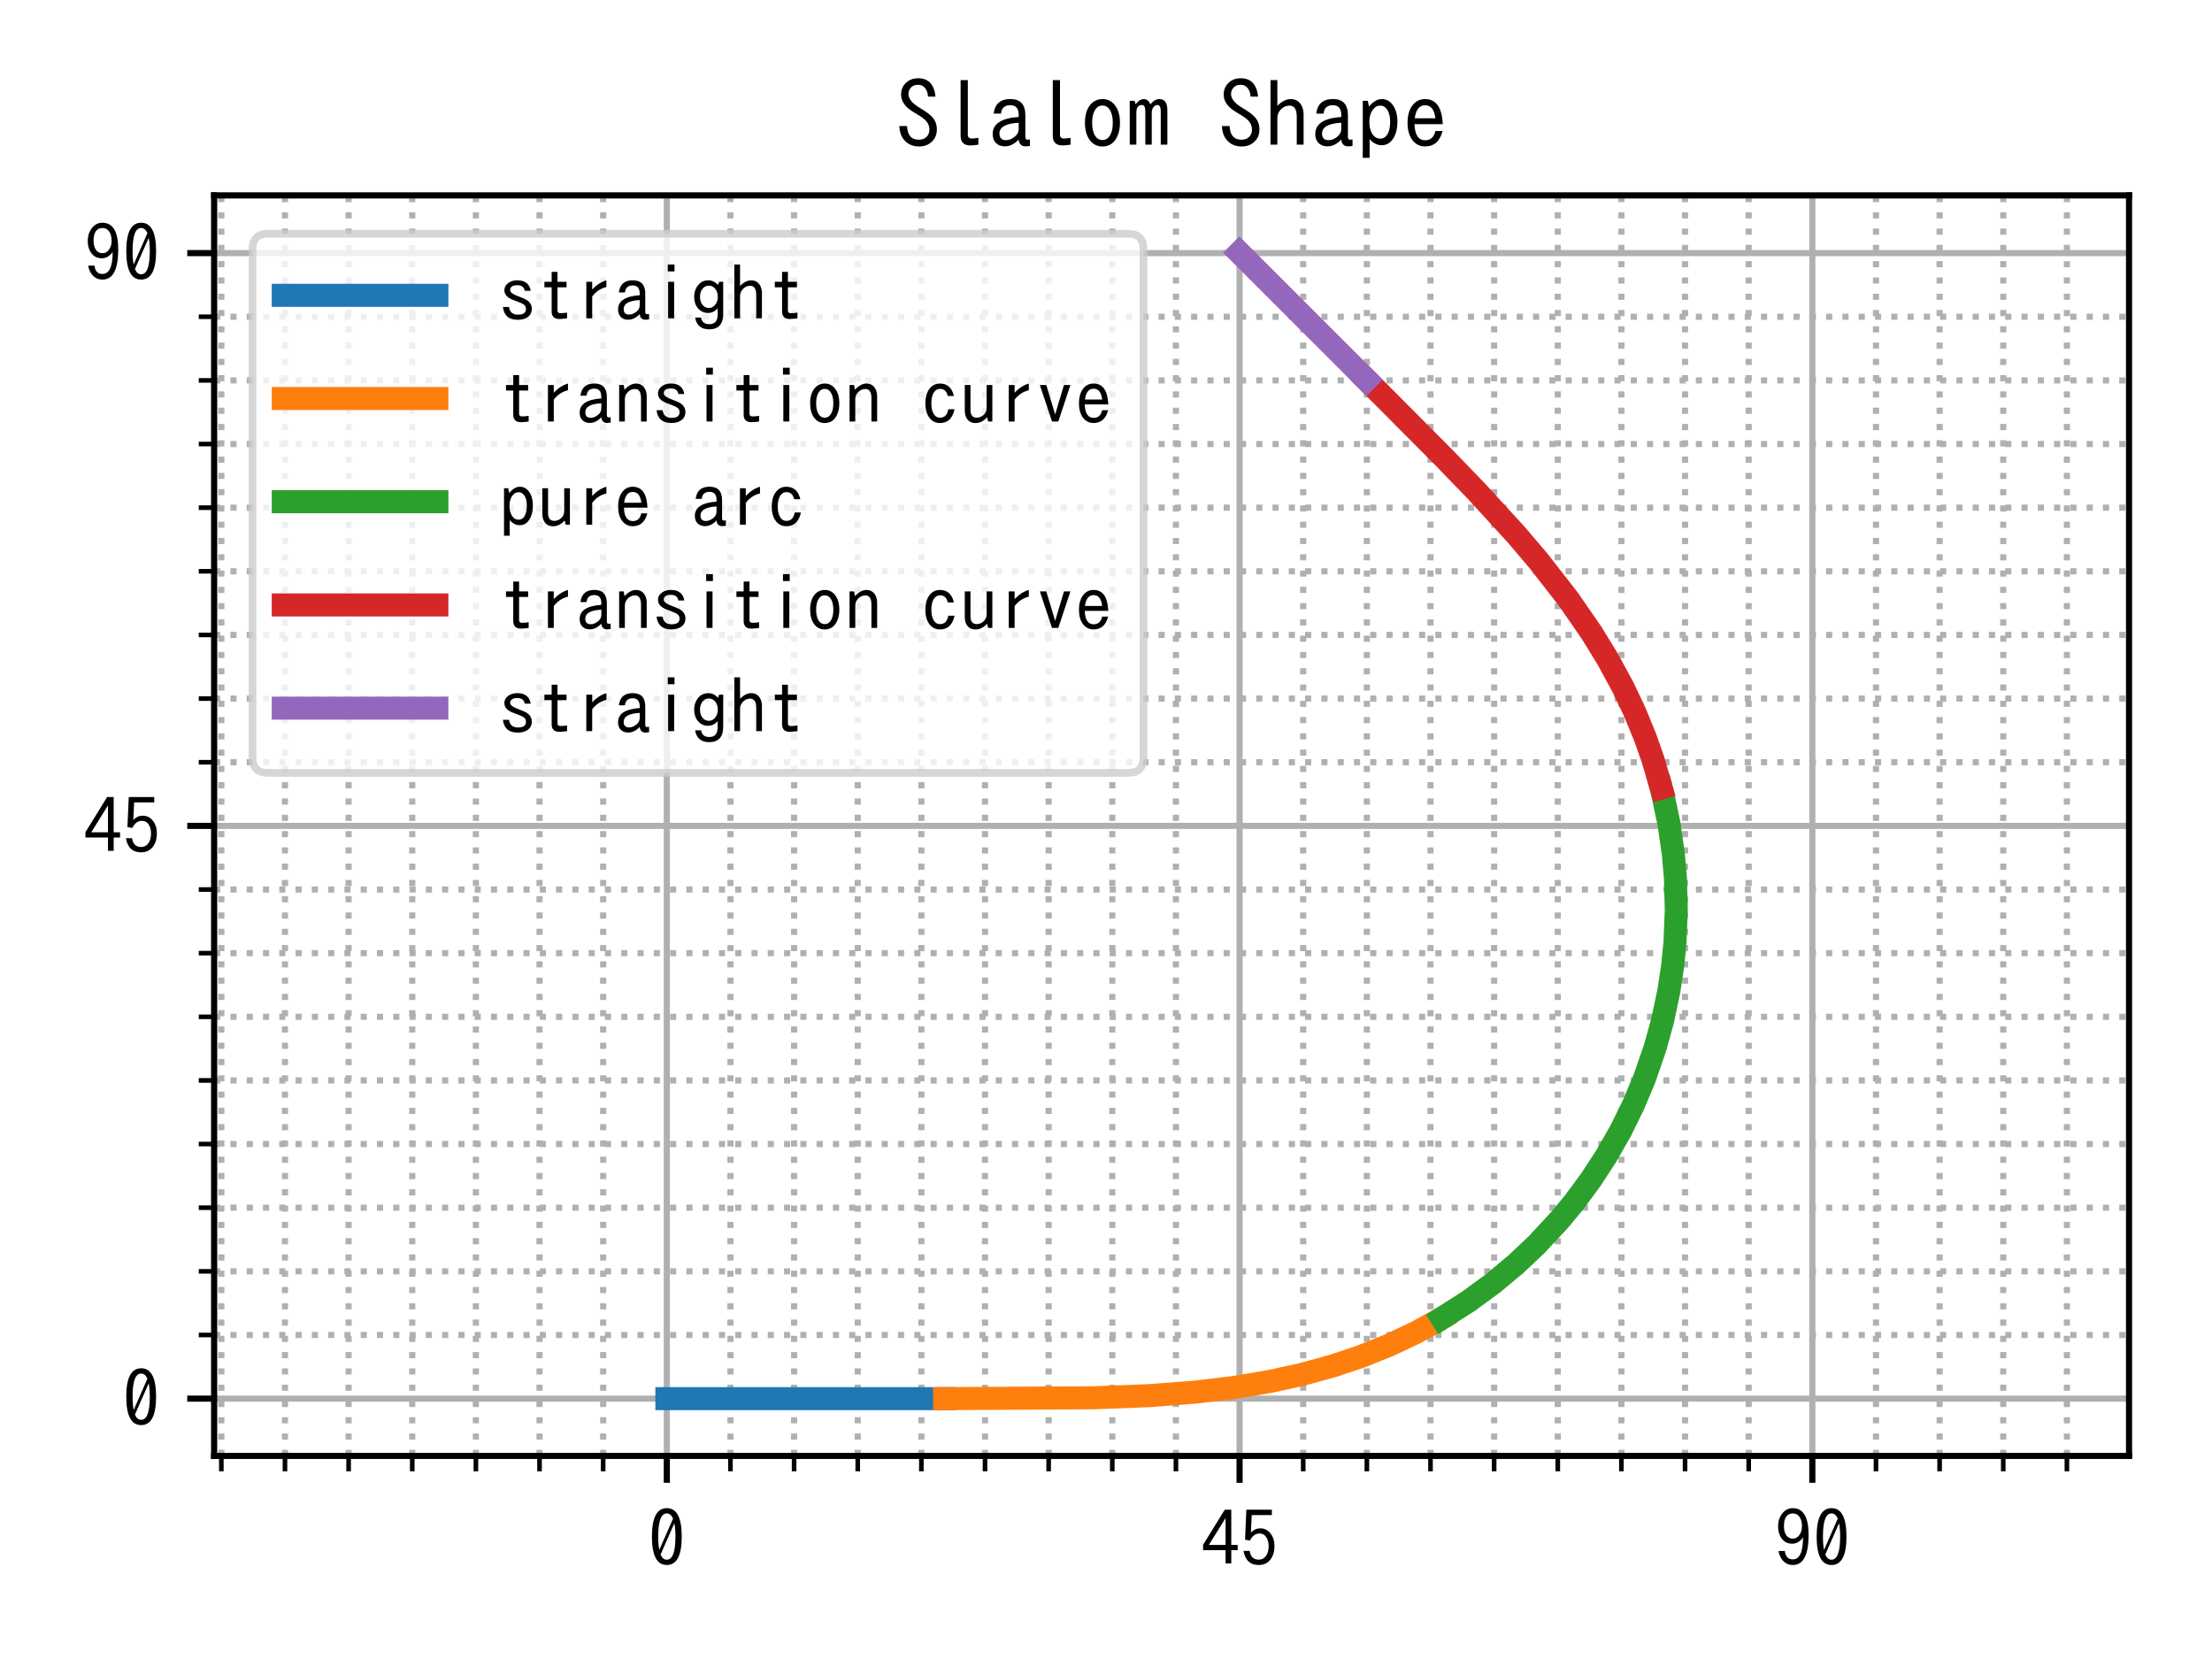<?xml version="1.0" encoding="utf-8" standalone="no"?>
<!DOCTYPE svg PUBLIC "-//W3C//DTD SVG 1.1//EN"
  "http://www.w3.org/Graphics/SVG/1.1/DTD/svg11.dtd">
<!-- Created with matplotlib (https://matplotlib.org/) -->
<svg height="216pt" version="1.1" viewBox="0 0 288 216" width="288pt" xmlns="http://www.w3.org/2000/svg" xmlns:xlink="http://www.w3.org/1999/xlink">
 <defs>
  <style type="text/css">
*{stroke-linecap:butt;stroke-linejoin:round;}
  </style>
 </defs>
 <g id="figure_1">
  <g id="patch_1">
   <path d="M 0 216 
L 288 216 
L 288 0 
L 0 0 
z
" style="fill:#ffffff;"/>
  </g>
  <g id="axes_1">
   <g id="patch_2">
    <path d="M 27.88 189.56 
L 277.2 189.56 
L 277.2 25.44 
L 27.88 25.44 
z
" style="fill:#ffffff;"/>
   </g>
   <g id="matplotlib.axis_1">
    <g id="xtick_1">
     <g id="line2d_1">
      <path clip-path="url(#p1c26ef2f9b)" d="M 86.818 189.56 
L 86.818 25.44 
" style="fill:none;stroke:#b0b0b0;stroke-linecap:square;stroke-width:0.8;"/>
     </g>
     <g id="line2d_2">
      <defs>
       <path d="M 0 0 
L 0 3.5 
" id="m1d6c76da36" style="stroke:#000000;stroke-width:0.8;"/>
      </defs>
      <g>
       <use style="stroke:#000000;stroke-width:0.8;" x="86.818" xlink:href="#m1d6c76da36" y="189.56"/>
      </g>
     </g>
     <g id="text_1">
      <!-- 0 -->
      <defs>
       <path d="M 25 77.094 
Q 44.438 77.094 44.438 40.094 
Q 44.438 3.078 25 3.078 
Q 5.609 3.078 5.609 40.094 
Q 5.609 77.094 25 77.094 
z
M 15.234 22.703 
L 33.109 63.484 
Q 30.281 70.219 24.906 70.219 
Q 13.812 70.219 13.812 40.094 
Q 13.812 29.828 15.234 22.703 
z
M 16.891 16.797 
Q 19.625 9.969 25 9.969 
Q 36.234 9.969 36.234 40.188 
Q 36.234 50.203 34.812 57.422 
z
" id="IPAGothic-48"/>
      </defs>
      <g transform="translate(84.318 204.069)scale(0.1 -0.1)">
       <use xlink:href="#IPAGothic-48"/>
      </g>
     </g>
    </g>
    <g id="xtick_2">
     <g id="line2d_3">
      <path clip-path="url(#p1c26ef2f9b)" d="M 161.391 189.56 
L 161.391 25.44 
" style="fill:none;stroke:#b0b0b0;stroke-linecap:square;stroke-width:0.8;"/>
     </g>
     <g id="line2d_4">
      <g>
       <use style="stroke:#000000;stroke-width:0.8;" x="161.391" xlink:href="#m1d6c76da36" y="189.56"/>
      </g>
     </g>
     <g id="text_2">
      <!-- 45 -->
      <defs>
       <path d="M 30.719 75.094 
L 39.203 75.094 
L 39.203 29.203 
L 47.516 29.203 
L 47.516 22.406 
L 39.203 22.406 
L 39.203 5.078 
L 31.781 5.078 
L 31.781 22.406 
L 2.484 22.406 
L 2.484 29.391 
z
M 31.781 64.203 
L 10.016 29.203 
L 31.781 29.203 
z
" id="IPAGothic-52"/>
       <path d="M 8.844 75.094 
L 42.047 75.094 
L 42.047 68.109 
L 15.828 68.109 
L 14.75 45.125 
Q 19.672 50.781 27.156 50.781 
Q 35.156 50.781 40.438 44 
Q 45.453 37.453 45.453 27.688 
Q 45.453 19.344 42.141 13.188 
Q 36.578 3.078 24.859 3.078 
Q 8.406 3.078 5.125 21.484 
L 13.141 21.484 
Q 14.797 10.062 24.812 10.062 
Q 31.25 10.062 34.812 15.578 
Q 37.844 20.219 37.844 27.594 
Q 37.844 34.125 35.297 38.375 
Q 32.172 44.094 25.828 44.094 
Q 18.062 44.094 13.422 34.766 
L 7.125 36.078 
z
" id="IPAGothic-53"/>
      </defs>
      <g transform="translate(156.391 204.069)scale(0.1 -0.1)">
       <use xlink:href="#IPAGothic-52"/>
       <use x="50" xlink:href="#IPAGothic-53"/>
      </g>
     </g>
    </g>
    <g id="xtick_3">
     <g id="line2d_5">
      <path clip-path="url(#p1c26ef2f9b)" d="M 235.964 189.56 
L 235.964 25.44 
" style="fill:none;stroke:#b0b0b0;stroke-linecap:square;stroke-width:0.8;"/>
     </g>
     <g id="line2d_6">
      <g>
       <use style="stroke:#000000;stroke-width:0.8;" x="235.964" xlink:href="#m1d6c76da36" y="189.56"/>
      </g>
     </g>
     <g id="text_3">
      <!-- 90 -->
      <defs>
       <path d="M 14.203 21.297 
Q 15.438 10.406 24.516 10.406 
Q 37.984 10.406 37.844 39.062 
Q 32.234 30.812 23.734 30.812 
Q 13.422 30.812 8.297 40.438 
Q 5.422 46.047 5.422 53.422 
Q 5.422 62.797 10.5 69.672 
Q 15.969 77.094 24.516 77.094 
Q 45.125 77.094 45.125 42.281 
Q 45.125 3.078 24.609 3.078 
Q 15.234 3.078 9.812 11.188 
Q 7.031 15.375 6 21.297 
z
M 24.859 70.219 
Q 13.031 70.219 13.031 53.609 
Q 13.031 47.469 15.141 43.406 
Q 18.266 37.406 24.859 37.406 
Q 29.047 37.406 32.328 41.109 
Q 36.531 45.906 36.531 53.609 
Q 36.531 61.328 33.203 65.828 
Q 30.031 70.219 24.859 70.219 
z
" id="IPAGothic-57"/>
      </defs>
      <g transform="translate(230.964 204.069)scale(0.1 -0.1)">
       <use xlink:href="#IPAGothic-57"/>
       <use x="50" xlink:href="#IPAGothic-48"/>
      </g>
     </g>
    </g>
    <g id="xtick_4">
     <g id="line2d_7">
      <path clip-path="url(#p1c26ef2f9b)" d="M 28.817 189.56 
L 28.817 25.44 
" style="fill:none;stroke:#b0b0b0;stroke-dasharray:0.8,1.32;stroke-dashoffset:0;stroke-width:0.8;"/>
     </g>
     <g id="line2d_8">
      <defs>
       <path d="M 0 0 
L 0 2 
" id="m23bc9ca9a0" style="stroke:#000000;stroke-width:0.6;"/>
      </defs>
      <g>
       <use style="stroke:#000000;stroke-width:0.6;" x="28.817" xlink:href="#m23bc9ca9a0" y="189.56"/>
      </g>
     </g>
    </g>
    <g id="xtick_5">
     <g id="line2d_9">
      <path clip-path="url(#p1c26ef2f9b)" d="M 37.103 189.56 
L 37.103 25.44 
" style="fill:none;stroke:#b0b0b0;stroke-dasharray:0.8,1.32;stroke-dashoffset:0;stroke-width:0.8;"/>
     </g>
     <g id="line2d_10">
      <g>
       <use style="stroke:#000000;stroke-width:0.6;" x="37.103" xlink:href="#m23bc9ca9a0" y="189.56"/>
      </g>
     </g>
    </g>
    <g id="xtick_6">
     <g id="line2d_11">
      <path clip-path="url(#p1c26ef2f9b)" d="M 45.389 189.56 
L 45.389 25.44 
" style="fill:none;stroke:#b0b0b0;stroke-dasharray:0.8,1.32;stroke-dashoffset:0;stroke-width:0.8;"/>
     </g>
     <g id="line2d_12">
      <g>
       <use style="stroke:#000000;stroke-width:0.6;" x="45.389" xlink:href="#m23bc9ca9a0" y="189.56"/>
      </g>
     </g>
    </g>
    <g id="xtick_7">
     <g id="line2d_13">
      <path clip-path="url(#p1c26ef2f9b)" d="M 53.675 189.56 
L 53.675 25.44 
" style="fill:none;stroke:#b0b0b0;stroke-dasharray:0.8,1.32;stroke-dashoffset:0;stroke-width:0.8;"/>
     </g>
     <g id="line2d_14">
      <g>
       <use style="stroke:#000000;stroke-width:0.6;" x="53.675" xlink:href="#m23bc9ca9a0" y="189.56"/>
      </g>
     </g>
    </g>
    <g id="xtick_8">
     <g id="line2d_15">
      <path clip-path="url(#p1c26ef2f9b)" d="M 61.96 189.56 
L 61.96 25.44 
" style="fill:none;stroke:#b0b0b0;stroke-dasharray:0.8,1.32;stroke-dashoffset:0;stroke-width:0.8;"/>
     </g>
     <g id="line2d_16">
      <g>
       <use style="stroke:#000000;stroke-width:0.6;" x="61.96" xlink:href="#m23bc9ca9a0" y="189.56"/>
      </g>
     </g>
    </g>
    <g id="xtick_9">
     <g id="line2d_17">
      <path clip-path="url(#p1c26ef2f9b)" d="M 70.246 189.56 
L 70.246 25.44 
" style="fill:none;stroke:#b0b0b0;stroke-dasharray:0.8,1.32;stroke-dashoffset:0;stroke-width:0.8;"/>
     </g>
     <g id="line2d_18">
      <g>
       <use style="stroke:#000000;stroke-width:0.6;" x="70.246" xlink:href="#m23bc9ca9a0" y="189.56"/>
      </g>
     </g>
    </g>
    <g id="xtick_10">
     <g id="line2d_19">
      <path clip-path="url(#p1c26ef2f9b)" d="M 78.532 189.56 
L 78.532 25.44 
" style="fill:none;stroke:#b0b0b0;stroke-dasharray:0.8,1.32;stroke-dashoffset:0;stroke-width:0.8;"/>
     </g>
     <g id="line2d_20">
      <g>
       <use style="stroke:#000000;stroke-width:0.6;" x="78.532" xlink:href="#m23bc9ca9a0" y="189.56"/>
      </g>
     </g>
    </g>
    <g id="xtick_11">
     <g id="line2d_21">
      <path clip-path="url(#p1c26ef2f9b)" d="M 95.104 189.56 
L 95.104 25.44 
" style="fill:none;stroke:#b0b0b0;stroke-dasharray:0.8,1.32;stroke-dashoffset:0;stroke-width:0.8;"/>
     </g>
     <g id="line2d_22">
      <g>
       <use style="stroke:#000000;stroke-width:0.6;" x="95.104" xlink:href="#m23bc9ca9a0" y="189.56"/>
      </g>
     </g>
    </g>
    <g id="xtick_12">
     <g id="line2d_23">
      <path clip-path="url(#p1c26ef2f9b)" d="M 103.39 189.56 
L 103.39 25.44 
" style="fill:none;stroke:#b0b0b0;stroke-dasharray:0.8,1.32;stroke-dashoffset:0;stroke-width:0.8;"/>
     </g>
     <g id="line2d_24">
      <g>
       <use style="stroke:#000000;stroke-width:0.6;" x="103.39" xlink:href="#m23bc9ca9a0" y="189.56"/>
      </g>
     </g>
    </g>
    <g id="xtick_13">
     <g id="line2d_25">
      <path clip-path="url(#p1c26ef2f9b)" d="M 111.676 189.56 
L 111.676 25.44 
" style="fill:none;stroke:#b0b0b0;stroke-dasharray:0.8,1.32;stroke-dashoffset:0;stroke-width:0.8;"/>
     </g>
     <g id="line2d_26">
      <g>
       <use style="stroke:#000000;stroke-width:0.6;" x="111.676" xlink:href="#m23bc9ca9a0" y="189.56"/>
      </g>
     </g>
    </g>
    <g id="xtick_14">
     <g id="line2d_27">
      <path clip-path="url(#p1c26ef2f9b)" d="M 119.962 189.56 
L 119.962 25.44 
" style="fill:none;stroke:#b0b0b0;stroke-dasharray:0.8,1.32;stroke-dashoffset:0;stroke-width:0.8;"/>
     </g>
     <g id="line2d_28">
      <g>
       <use style="stroke:#000000;stroke-width:0.6;" x="119.962" xlink:href="#m23bc9ca9a0" y="189.56"/>
      </g>
     </g>
    </g>
    <g id="xtick_15">
     <g id="line2d_29">
      <path clip-path="url(#p1c26ef2f9b)" d="M 128.248 189.56 
L 128.248 25.44 
" style="fill:none;stroke:#b0b0b0;stroke-dasharray:0.8,1.32;stroke-dashoffset:0;stroke-width:0.8;"/>
     </g>
     <g id="line2d_30">
      <g>
       <use style="stroke:#000000;stroke-width:0.6;" x="128.248" xlink:href="#m23bc9ca9a0" y="189.56"/>
      </g>
     </g>
    </g>
    <g id="xtick_16">
     <g id="line2d_31">
      <path clip-path="url(#p1c26ef2f9b)" d="M 136.533 189.56 
L 136.533 25.44 
" style="fill:none;stroke:#b0b0b0;stroke-dasharray:0.8,1.32;stroke-dashoffset:0;stroke-width:0.8;"/>
     </g>
     <g id="line2d_32">
      <g>
       <use style="stroke:#000000;stroke-width:0.6;" x="136.533" xlink:href="#m23bc9ca9a0" y="189.56"/>
      </g>
     </g>
    </g>
    <g id="xtick_17">
     <g id="line2d_33">
      <path clip-path="url(#p1c26ef2f9b)" d="M 144.819 189.56 
L 144.819 25.44 
" style="fill:none;stroke:#b0b0b0;stroke-dasharray:0.8,1.32;stroke-dashoffset:0;stroke-width:0.8;"/>
     </g>
     <g id="line2d_34">
      <g>
       <use style="stroke:#000000;stroke-width:0.6;" x="144.819" xlink:href="#m23bc9ca9a0" y="189.56"/>
      </g>
     </g>
    </g>
    <g id="xtick_18">
     <g id="line2d_35">
      <path clip-path="url(#p1c26ef2f9b)" d="M 153.105 189.56 
L 153.105 25.44 
" style="fill:none;stroke:#b0b0b0;stroke-dasharray:0.8,1.32;stroke-dashoffset:0;stroke-width:0.8;"/>
     </g>
     <g id="line2d_36">
      <g>
       <use style="stroke:#000000;stroke-width:0.6;" x="153.105" xlink:href="#m23bc9ca9a0" y="189.56"/>
      </g>
     </g>
    </g>
    <g id="xtick_19">
     <g id="line2d_37">
      <path clip-path="url(#p1c26ef2f9b)" d="M 169.677 189.56 
L 169.677 25.44 
" style="fill:none;stroke:#b0b0b0;stroke-dasharray:0.8,1.32;stroke-dashoffset:0;stroke-width:0.8;"/>
     </g>
     <g id="line2d_38">
      <g>
       <use style="stroke:#000000;stroke-width:0.6;" x="169.677" xlink:href="#m23bc9ca9a0" y="189.56"/>
      </g>
     </g>
    </g>
    <g id="xtick_20">
     <g id="line2d_39">
      <path clip-path="url(#p1c26ef2f9b)" d="M 177.963 189.56 
L 177.963 25.44 
" style="fill:none;stroke:#b0b0b0;stroke-dasharray:0.8,1.32;stroke-dashoffset:0;stroke-width:0.8;"/>
     </g>
     <g id="line2d_40">
      <g>
       <use style="stroke:#000000;stroke-width:0.6;" x="177.963" xlink:href="#m23bc9ca9a0" y="189.56"/>
      </g>
     </g>
    </g>
    <g id="xtick_21">
     <g id="line2d_41">
      <path clip-path="url(#p1c26ef2f9b)" d="M 186.249 189.56 
L 186.249 25.44 
" style="fill:none;stroke:#b0b0b0;stroke-dasharray:0.8,1.32;stroke-dashoffset:0;stroke-width:0.8;"/>
     </g>
     <g id="line2d_42">
      <g>
       <use style="stroke:#000000;stroke-width:0.6;" x="186.249" xlink:href="#m23bc9ca9a0" y="189.56"/>
      </g>
     </g>
    </g>
    <g id="xtick_22">
     <g id="line2d_43">
      <path clip-path="url(#p1c26ef2f9b)" d="M 194.535 189.56 
L 194.535 25.44 
" style="fill:none;stroke:#b0b0b0;stroke-dasharray:0.8,1.32;stroke-dashoffset:0;stroke-width:0.8;"/>
     </g>
     <g id="line2d_44">
      <g>
       <use style="stroke:#000000;stroke-width:0.6;" x="194.535" xlink:href="#m23bc9ca9a0" y="189.56"/>
      </g>
     </g>
    </g>
    <g id="xtick_23">
     <g id="line2d_45">
      <path clip-path="url(#p1c26ef2f9b)" d="M 202.821 189.56 
L 202.821 25.44 
" style="fill:none;stroke:#b0b0b0;stroke-dasharray:0.8,1.32;stroke-dashoffset:0;stroke-width:0.8;"/>
     </g>
     <g id="line2d_46">
      <g>
       <use style="stroke:#000000;stroke-width:0.6;" x="202.821" xlink:href="#m23bc9ca9a0" y="189.56"/>
      </g>
     </g>
    </g>
    <g id="xtick_24">
     <g id="line2d_47">
      <path clip-path="url(#p1c26ef2f9b)" d="M 211.106 189.56 
L 211.106 25.44 
" style="fill:none;stroke:#b0b0b0;stroke-dasharray:0.8,1.32;stroke-dashoffset:0;stroke-width:0.8;"/>
     </g>
     <g id="line2d_48">
      <g>
       <use style="stroke:#000000;stroke-width:0.6;" x="211.106" xlink:href="#m23bc9ca9a0" y="189.56"/>
      </g>
     </g>
    </g>
    <g id="xtick_25">
     <g id="line2d_49">
      <path clip-path="url(#p1c26ef2f9b)" d="M 219.392 189.56 
L 219.392 25.44 
" style="fill:none;stroke:#b0b0b0;stroke-dasharray:0.8,1.32;stroke-dashoffset:0;stroke-width:0.8;"/>
     </g>
     <g id="line2d_50">
      <g>
       <use style="stroke:#000000;stroke-width:0.6;" x="219.392" xlink:href="#m23bc9ca9a0" y="189.56"/>
      </g>
     </g>
    </g>
    <g id="xtick_26">
     <g id="line2d_51">
      <path clip-path="url(#p1c26ef2f9b)" d="M 227.678 189.56 
L 227.678 25.44 
" style="fill:none;stroke:#b0b0b0;stroke-dasharray:0.8,1.32;stroke-dashoffset:0;stroke-width:0.8;"/>
     </g>
     <g id="line2d_52">
      <g>
       <use style="stroke:#000000;stroke-width:0.6;" x="227.678" xlink:href="#m23bc9ca9a0" y="189.56"/>
      </g>
     </g>
    </g>
    <g id="xtick_27">
     <g id="line2d_53">
      <path clip-path="url(#p1c26ef2f9b)" d="M 244.25 189.56 
L 244.25 25.44 
" style="fill:none;stroke:#b0b0b0;stroke-dasharray:0.8,1.32;stroke-dashoffset:0;stroke-width:0.8;"/>
     </g>
     <g id="line2d_54">
      <g>
       <use style="stroke:#000000;stroke-width:0.6;" x="244.25" xlink:href="#m23bc9ca9a0" y="189.56"/>
      </g>
     </g>
    </g>
    <g id="xtick_28">
     <g id="line2d_55">
      <path clip-path="url(#p1c26ef2f9b)" d="M 252.536 189.56 
L 252.536 25.44 
" style="fill:none;stroke:#b0b0b0;stroke-dasharray:0.8,1.32;stroke-dashoffset:0;stroke-width:0.8;"/>
     </g>
     <g id="line2d_56">
      <g>
       <use style="stroke:#000000;stroke-width:0.6;" x="252.536" xlink:href="#m23bc9ca9a0" y="189.56"/>
      </g>
     </g>
    </g>
    <g id="xtick_29">
     <g id="line2d_57">
      <path clip-path="url(#p1c26ef2f9b)" d="M 260.822 189.56 
L 260.822 25.44 
" style="fill:none;stroke:#b0b0b0;stroke-dasharray:0.8,1.32;stroke-dashoffset:0;stroke-width:0.8;"/>
     </g>
     <g id="line2d_58">
      <g>
       <use style="stroke:#000000;stroke-width:0.6;" x="260.822" xlink:href="#m23bc9ca9a0" y="189.56"/>
      </g>
     </g>
    </g>
    <g id="xtick_30">
     <g id="line2d_59">
      <path clip-path="url(#p1c26ef2f9b)" d="M 269.108 189.56 
L 269.108 25.44 
" style="fill:none;stroke:#b0b0b0;stroke-dasharray:0.8,1.32;stroke-dashoffset:0;stroke-width:0.8;"/>
     </g>
     <g id="line2d_60">
      <g>
       <use style="stroke:#000000;stroke-width:0.6;" x="269.108" xlink:href="#m23bc9ca9a0" y="189.56"/>
      </g>
     </g>
    </g>
   </g>
   <g id="matplotlib.axis_2">
    <g id="ytick_1">
     <g id="line2d_61">
      <path clip-path="url(#p1c26ef2f9b)" d="M 27.88 182.1 
L 277.2 182.1 
" style="fill:none;stroke:#b0b0b0;stroke-linecap:square;stroke-width:0.8;"/>
     </g>
     <g id="line2d_62">
      <defs>
       <path d="M 0 0 
L -3.5 0 
" id="m1fbb3b40a9" style="stroke:#000000;stroke-width:0.8;"/>
      </defs>
      <g>
       <use style="stroke:#000000;stroke-width:0.8;" x="27.88" xlink:href="#m1fbb3b40a9" y="182.1"/>
      </g>
     </g>
     <g id="text_4">
      <!-- 0 -->
      <g transform="translate(15.88 185.855)scale(0.1 -0.1)">
       <use xlink:href="#IPAGothic-48"/>
      </g>
     </g>
    </g>
    <g id="ytick_2">
     <g id="line2d_63">
      <path clip-path="url(#p1c26ef2f9b)" d="M 27.88 107.527 
L 277.2 107.527 
" style="fill:none;stroke:#b0b0b0;stroke-linecap:square;stroke-width:0.8;"/>
     </g>
     <g id="line2d_64">
      <g>
       <use style="stroke:#000000;stroke-width:0.8;" x="27.88" xlink:href="#m1fbb3b40a9" y="107.527"/>
      </g>
     </g>
     <g id="text_5">
      <!-- 45 -->
      <g transform="translate(10.88 111.282)scale(0.1 -0.1)">
       <use xlink:href="#IPAGothic-52"/>
       <use x="50" xlink:href="#IPAGothic-53"/>
      </g>
     </g>
    </g>
    <g id="ytick_3">
     <g id="line2d_65">
      <path clip-path="url(#p1c26ef2f9b)" d="M 27.88 32.954 
L 277.2 32.954 
" style="fill:none;stroke:#b0b0b0;stroke-linecap:square;stroke-width:0.8;"/>
     </g>
     <g id="line2d_66">
      <g>
       <use style="stroke:#000000;stroke-width:0.8;" x="27.88" xlink:href="#m1fbb3b40a9" y="32.954"/>
      </g>
     </g>
     <g id="text_6">
      <!-- 90 -->
      <g transform="translate(10.88 36.709)scale(0.1 -0.1)">
       <use xlink:href="#IPAGothic-57"/>
       <use x="50" xlink:href="#IPAGothic-48"/>
      </g>
     </g>
    </g>
    <g id="ytick_4">
     <g id="line2d_67">
      <path clip-path="url(#p1c26ef2f9b)" d="M 27.88 173.814 
L 277.2 173.814 
" style="fill:none;stroke:#b0b0b0;stroke-dasharray:0.8,1.32;stroke-dashoffset:0;stroke-width:0.8;"/>
     </g>
     <g id="line2d_68">
      <defs>
       <path d="M 0 0 
L -2 0 
" id="m8ac0dcab41" style="stroke:#000000;stroke-width:0.6;"/>
      </defs>
      <g>
       <use style="stroke:#000000;stroke-width:0.6;" x="27.88" xlink:href="#m8ac0dcab41" y="173.814"/>
      </g>
     </g>
    </g>
    <g id="ytick_5">
     <g id="line2d_69">
      <path clip-path="url(#p1c26ef2f9b)" d="M 27.88 165.528 
L 277.2 165.528 
" style="fill:none;stroke:#b0b0b0;stroke-dasharray:0.8,1.32;stroke-dashoffset:0;stroke-width:0.8;"/>
     </g>
     <g id="line2d_70">
      <g>
       <use style="stroke:#000000;stroke-width:0.6;" x="27.88" xlink:href="#m8ac0dcab41" y="165.528"/>
      </g>
     </g>
    </g>
    <g id="ytick_6">
     <g id="line2d_71">
      <path clip-path="url(#p1c26ef2f9b)" d="M 27.88 157.242 
L 277.2 157.242 
" style="fill:none;stroke:#b0b0b0;stroke-dasharray:0.8,1.32;stroke-dashoffset:0;stroke-width:0.8;"/>
     </g>
     <g id="line2d_72">
      <g>
       <use style="stroke:#000000;stroke-width:0.6;" x="27.88" xlink:href="#m8ac0dcab41" y="157.242"/>
      </g>
     </g>
    </g>
    <g id="ytick_7">
     <g id="line2d_73">
      <path clip-path="url(#p1c26ef2f9b)" d="M 27.88 148.956 
L 277.2 148.956 
" style="fill:none;stroke:#b0b0b0;stroke-dasharray:0.8,1.32;stroke-dashoffset:0;stroke-width:0.8;"/>
     </g>
     <g id="line2d_74">
      <g>
       <use style="stroke:#000000;stroke-width:0.6;" x="27.88" xlink:href="#m8ac0dcab41" y="148.956"/>
      </g>
     </g>
    </g>
    <g id="ytick_8">
     <g id="line2d_75">
      <path clip-path="url(#p1c26ef2f9b)" d="M 27.88 140.671 
L 277.2 140.671 
" style="fill:none;stroke:#b0b0b0;stroke-dasharray:0.8,1.32;stroke-dashoffset:0;stroke-width:0.8;"/>
     </g>
     <g id="line2d_76">
      <g>
       <use style="stroke:#000000;stroke-width:0.6;" x="27.88" xlink:href="#m8ac0dcab41" y="140.671"/>
      </g>
     </g>
    </g>
    <g id="ytick_9">
     <g id="line2d_77">
      <path clip-path="url(#p1c26ef2f9b)" d="M 27.88 132.385 
L 277.2 132.385 
" style="fill:none;stroke:#b0b0b0;stroke-dasharray:0.8,1.32;stroke-dashoffset:0;stroke-width:0.8;"/>
     </g>
     <g id="line2d_78">
      <g>
       <use style="stroke:#000000;stroke-width:0.6;" x="27.88" xlink:href="#m8ac0dcab41" y="132.385"/>
      </g>
     </g>
    </g>
    <g id="ytick_10">
     <g id="line2d_79">
      <path clip-path="url(#p1c26ef2f9b)" d="M 27.88 124.099 
L 277.2 124.099 
" style="fill:none;stroke:#b0b0b0;stroke-dasharray:0.8,1.32;stroke-dashoffset:0;stroke-width:0.8;"/>
     </g>
     <g id="line2d_80">
      <g>
       <use style="stroke:#000000;stroke-width:0.6;" x="27.88" xlink:href="#m8ac0dcab41" y="124.099"/>
      </g>
     </g>
    </g>
    <g id="ytick_11">
     <g id="line2d_81">
      <path clip-path="url(#p1c26ef2f9b)" d="M 27.88 115.813 
L 277.2 115.813 
" style="fill:none;stroke:#b0b0b0;stroke-dasharray:0.8,1.32;stroke-dashoffset:0;stroke-width:0.8;"/>
     </g>
     <g id="line2d_82">
      <g>
       <use style="stroke:#000000;stroke-width:0.6;" x="27.88" xlink:href="#m8ac0dcab41" y="115.813"/>
      </g>
     </g>
    </g>
    <g id="ytick_12">
     <g id="line2d_83">
      <path clip-path="url(#p1c26ef2f9b)" d="M 27.88 99.241 
L 277.2 99.241 
" style="fill:none;stroke:#b0b0b0;stroke-dasharray:0.8,1.32;stroke-dashoffset:0;stroke-width:0.8;"/>
     </g>
     <g id="line2d_84">
      <g>
       <use style="stroke:#000000;stroke-width:0.6;" x="27.88" xlink:href="#m8ac0dcab41" y="99.241"/>
      </g>
     </g>
    </g>
    <g id="ytick_13">
     <g id="line2d_85">
      <path clip-path="url(#p1c26ef2f9b)" d="M 27.88 90.955 
L 277.2 90.955 
" style="fill:none;stroke:#b0b0b0;stroke-dasharray:0.8,1.32;stroke-dashoffset:0;stroke-width:0.8;"/>
     </g>
     <g id="line2d_86">
      <g>
       <use style="stroke:#000000;stroke-width:0.6;" x="27.88" xlink:href="#m8ac0dcab41" y="90.955"/>
      </g>
     </g>
    </g>
    <g id="ytick_14">
     <g id="line2d_87">
      <path clip-path="url(#p1c26ef2f9b)" d="M 27.88 82.669 
L 277.2 82.669 
" style="fill:none;stroke:#b0b0b0;stroke-dasharray:0.8,1.32;stroke-dashoffset:0;stroke-width:0.8;"/>
     </g>
     <g id="line2d_88">
      <g>
       <use style="stroke:#000000;stroke-width:0.6;" x="27.88" xlink:href="#m8ac0dcab41" y="82.669"/>
      </g>
     </g>
    </g>
    <g id="ytick_15">
     <g id="line2d_89">
      <path clip-path="url(#p1c26ef2f9b)" d="M 27.88 74.383 
L 277.2 74.383 
" style="fill:none;stroke:#b0b0b0;stroke-dasharray:0.8,1.32;stroke-dashoffset:0;stroke-width:0.8;"/>
     </g>
     <g id="line2d_90">
      <g>
       <use style="stroke:#000000;stroke-width:0.6;" x="27.88" xlink:href="#m8ac0dcab41" y="74.383"/>
      </g>
     </g>
    </g>
    <g id="ytick_16">
     <g id="line2d_91">
      <path clip-path="url(#p1c26ef2f9b)" d="M 27.88 66.098 
L 277.2 66.098 
" style="fill:none;stroke:#b0b0b0;stroke-dasharray:0.8,1.32;stroke-dashoffset:0;stroke-width:0.8;"/>
     </g>
     <g id="line2d_92">
      <g>
       <use style="stroke:#000000;stroke-width:0.6;" x="27.88" xlink:href="#m8ac0dcab41" y="66.098"/>
      </g>
     </g>
    </g>
    <g id="ytick_17">
     <g id="line2d_93">
      <path clip-path="url(#p1c26ef2f9b)" d="M 27.88 57.812 
L 277.2 57.812 
" style="fill:none;stroke:#b0b0b0;stroke-dasharray:0.8,1.32;stroke-dashoffset:0;stroke-width:0.8;"/>
     </g>
     <g id="line2d_94">
      <g>
       <use style="stroke:#000000;stroke-width:0.6;" x="27.88" xlink:href="#m8ac0dcab41" y="57.812"/>
      </g>
     </g>
    </g>
    <g id="ytick_18">
     <g id="line2d_95">
      <path clip-path="url(#p1c26ef2f9b)" d="M 27.88 49.526 
L 277.2 49.526 
" style="fill:none;stroke:#b0b0b0;stroke-dasharray:0.8,1.32;stroke-dashoffset:0;stroke-width:0.8;"/>
     </g>
     <g id="line2d_96">
      <g>
       <use style="stroke:#000000;stroke-width:0.6;" x="27.88" xlink:href="#m8ac0dcab41" y="49.526"/>
      </g>
     </g>
    </g>
    <g id="ytick_19">
     <g id="line2d_97">
      <path clip-path="url(#p1c26ef2f9b)" d="M 27.88 41.24 
L 277.2 41.24 
" style="fill:none;stroke:#b0b0b0;stroke-dasharray:0.8,1.32;stroke-dashoffset:0;stroke-width:0.8;"/>
     </g>
     <g id="line2d_98">
      <g>
       <use style="stroke:#000000;stroke-width:0.6;" x="27.88" xlink:href="#m8ac0dcab41" y="41.24"/>
      </g>
     </g>
    </g>
   </g>
   <g id="line2d_99">
    <path clip-path="url(#p1c26ef2f9b)" d="M 86.828 182.1 
L 122.971 182.1 
L 122.971 182.1 
" style="fill:none;stroke:#1f77b4;stroke-linecap:square;stroke-width:3;"/>
   </g>
   <g id="line2d_100">
    <path clip-path="url(#p1c26ef2f9b)" d="M 122.981 182.1 
L 142.391 181.989 
L 149.584 181.714 
L 155.532 181.261 
L 160.596 180.657 
L 165.313 179.868 
L 169.46 178.961 
L 173.525 177.845 
L 177.164 176.625 
L 180.9 175.125 
L 184.324 173.505 
L 187.377 171.836 
L 187.712 171.64 
L 187.712 171.64 
" style="fill:none;stroke:#ff7f0e;stroke-linecap:square;stroke-width:3;"/>
   </g>
   <g id="line2d_101">
    <path clip-path="url(#p1c26ef2f9b)" d="M 187.72 171.635 
L 191.191 169.423 
L 194.43 167.048 
L 197.434 164.535 
L 200.072 162.043 
L 203.096 158.787 
L 204.981 156.501 
L 207.131 153.59 
L 209.176 150.449 
L 211.032 147.182 
L 212.684 143.818 
L 214.109 140.416 
L 215.499 136.394 
L 216.451 132.954 
L 217.28 129.045 
L 217.772 125.801 
L 218.081 122.705 
L 218.251 118.493 
L 218.14 114.359 
L 217.872 111.229 
L 217.29 107.195 
L 216.45 103.226 
L 216.297 102.619 
L 216.297 102.619 
" style="fill:none;stroke:#2ca02c;stroke-linecap:square;stroke-width:3;"/>
   </g>
   <g id="line2d_102">
    <path clip-path="url(#p1c26ef2f9b)" d="M 216.294 102.609 
L 215.231 98.943 
L 214.215 96.043 
L 212.838 92.686 
L 211.33 89.507 
L 209.327 85.82 
L 207.225 82.397 
L 204.219 78.045 
L 200.355 73.078 
L 197.432 69.639 
L 192.244 63.969 
L 188.049 59.63 
L 179.438 50.973 
L 177.913 49.448 
L 177.913 49.448 
" style="fill:none;stroke:#d62728;stroke-linecap:square;stroke-width:3;"/>
   </g>
   <g id="line2d_103">
    <path clip-path="url(#p1c26ef2f9b)" d="M 177.906 49.441 
L 161.365 32.9 
L 161.365 32.9 
" style="fill:none;stroke:#9467bd;stroke-linecap:square;stroke-width:3;"/>
   </g>
   <g id="patch_3">
    <path d="M 27.88 189.56 
L 27.88 25.44 
" style="fill:none;stroke:#000000;stroke-linecap:square;stroke-linejoin:miter;stroke-width:0.8;"/>
   </g>
   <g id="patch_4">
    <path d="M 277.2 189.56 
L 277.2 25.44 
" style="fill:none;stroke:#000000;stroke-linecap:square;stroke-linejoin:miter;stroke-width:0.8;"/>
   </g>
   <g id="patch_5">
    <path d="M 27.88 189.56 
L 277.2 189.56 
" style="fill:none;stroke:#000000;stroke-linecap:square;stroke-linejoin:miter;stroke-width:0.8;"/>
   </g>
   <g id="patch_6">
    <path d="M 27.88 25.44 
L 277.2 25.44 
" style="fill:none;stroke:#000000;stroke-linecap:square;stroke-linejoin:miter;stroke-width:0.8;"/>
   </g>
   <g id="text_7">
    <!-- Slalom Shape -->
    <defs>
     <path d="M 12.984 25.203 
Q 13.578 10.406 25.781 10.406 
Q 30.172 10.406 33.109 12.594 
Q 37.203 15.766 37.203 21.484 
Q 37.203 27.641 32.078 32.328 
Q 28.562 35.453 20.016 40.375 
Q 6.5 48.344 6.5 59.375 
Q 6.5 66.359 10.891 71.188 
Q 16.219 77.094 25.094 77.094 
Q 41.656 77.094 43.891 57.172 
L 35.688 57.172 
Q 35.359 61.766 33.797 64.5 
Q 30.672 70.016 25.094 70.016 
Q 19.344 70.016 16.5 66.109 
Q 14.5 63.328 14.5 60.016 
Q 14.5 52.094 27.391 44.578 
Q 35.359 39.938 39.594 35.688 
Q 45.312 30.125 45.312 21.578 
Q 45.312 13.531 40.188 8.594 
Q 34.719 3.078 26.031 3.078 
Q 15.141 3.078 9.078 11.078 
Q 4.891 16.656 4.594 25.203 
z
" id="IPAGothic-83"/>
     <path d="M 28.906 16.016 
Q 28.906 11.719 33.016 11.719 
Q 36.375 11.719 40.375 12.5 
L 40.375 5.031 
Q 34.469 4.203 31.688 4.203 
Q 21.094 4.203 21.094 14.594 
L 21.094 75.094 
L 28.906 75.094 
z
" id="IPAGothic-108"/>
     <path d="M 6.938 38.719 
Q 8.891 54.547 25.047 54.547 
Q 41.312 54.547 41.312 37.109 
L 41.312 13.234 
Q 41.312 10.406 43.891 10.406 
Q 44.781 10.406 46.297 10.75 
L 46.297 3.719 
Q 44.281 3.219 41.5 3.219 
Q 34.906 3.219 34.031 10.594 
Q 27.25 3.219 19.141 3.219 
Q 13.812 3.219 10.406 6 
Q 5.906 9.625 5.906 16.703 
Q 5.906 33.156 34.125 35.109 
L 34.125 37.109 
Q 34.125 47.859 25.047 47.859 
Q 15.672 47.859 14.938 38.719 
z
M 34.125 28.812 
Q 13.234 27.781 13.234 17.094 
Q 13.234 9.906 20.312 9.906 
Q 25.141 9.906 29.734 13.625 
Q 34.125 17.094 34.125 22.219 
z
" id="IPAGothic-97"/>
     <path d="M 25.094 54.5 
Q 34.281 54.5 39.5 46.391 
Q 44 39.656 44 28.812 
Q 44 20.656 41.312 14.5 
Q 36.328 3.078 24.906 3.078 
Q 16.062 3.078 10.797 10.594 
Q 6 17.484 6 28.812 
Q 6 41.016 11.531 48 
Q 16.797 54.5 25.094 54.5 
z
M 24.906 47.516 
Q 19.531 47.516 16.5 41.891 
Q 13.812 36.969 13.812 28.812 
Q 13.812 21.297 16.016 16.547 
Q 19.047 10.062 25 10.062 
Q 30.469 10.062 33.5 15.672 
Q 36.188 20.609 36.188 28.719 
Q 36.188 37.156 33.406 42 
Q 30.422 47.516 24.906 47.516 
z
" id="IPAGothic-111"/>
     <path d="M 9.859 52.594 
L 10.984 48.875 
Q 15.234 54.5 19.875 54.5 
Q 24.516 54.5 27.047 48.875 
Q 31.5 54.5 36.812 54.5 
Q 45.406 54.5 45.406 42.484 
L 45.406 5.078 
L 38.234 5.078 
L 38.234 41.109 
Q 38.234 48.094 34.719 48.094 
Q 31.547 48.094 29.594 44.578 
Q 28.469 42.391 28.469 39.797 
L 28.469 5.078 
L 21.484 5.078 
L 21.484 41.219 
Q 21.484 48.094 17.875 48.094 
Q 11.766 48.094 11.766 39.891 
L 11.766 5.078 
L 4.594 5.078 
L 4.594 52.594 
z
" id="IPAGothic-109"/>
     <path id="IPAGothic-32"/>
     <path d="M 7.328 75.094 
L 14.75 75.094 
L 14.75 47.219 
Q 22.016 54.5 29.203 54.5 
Q 37.359 54.5 41.109 47.312 
Q 43.219 43.266 43.219 37.5 
L 43.219 5.078 
L 35.797 5.078 
L 35.797 35.297 
Q 35.797 47.406 28.031 47.406 
Q 22.797 47.406 18.844 43.609 
Q 14.75 39.5 14.75 34.234 
L 14.75 5.078 
L 7.328 5.078 
z
" id="IPAGothic-104"/>
     <path d="M 12.938 52.594 
L 14.156 46.297 
Q 20.844 54.5 28.031 54.5 
Q 35.359 54.5 40.047 48 
Q 45.016 41.016 45.016 29.938 
Q 45.016 19.578 41.016 12.641 
Q 36.281 4.438 27.938 4.438 
Q 20.703 4.438 14.844 11.031 
L 14.844 -9.281 
L 7.422 -9.281 
L 7.422 52.594 
z
M 26.312 47.406 
Q 21.438 47.406 18.016 42.531 
Q 14.547 37.5 14.547 29.828 
Q 14.547 22.859 16.938 18.219 
Q 20.219 11.625 26.422 11.625 
Q 31.344 11.625 34.234 16.312 
Q 37.109 21.391 37.109 29.828 
Q 37.109 37.547 34.422 42.234 
Q 31.453 47.406 26.312 47.406 
z
" id="IPAGothic-112"/>
     <path d="M 44 19.828 
Q 39.656 3.125 25.094 3.125 
Q 16.062 3.125 10.797 10.641 
Q 6 17.531 6 28.812 
Q 6 39.594 10.5 46.484 
Q 15.766 54.5 25 54.5 
Q 43.016 54.5 44.188 27.297 
L 13.531 27.297 
Q 14.109 9.812 25.203 9.812 
Q 33.984 9.812 36.188 19.828 
z
M 36.188 33.688 
Q 34.578 47.797 25 47.797 
Q 15.766 47.797 13.812 33.688 
z
" id="IPAGothic-101"/>
    </defs>
    <g transform="translate(116.54 19.44)scale(0.12 -0.12)">
     <use xlink:href="#IPAGothic-83"/>
     <use x="50" xlink:href="#IPAGothic-108"/>
     <use x="100" xlink:href="#IPAGothic-97"/>
     <use x="150" xlink:href="#IPAGothic-108"/>
     <use x="200" xlink:href="#IPAGothic-111"/>
     <use x="250" xlink:href="#IPAGothic-109"/>
     <use x="300" xlink:href="#IPAGothic-32"/>
     <use x="350" xlink:href="#IPAGothic-83"/>
     <use x="400" xlink:href="#IPAGothic-104"/>
     <use x="450" xlink:href="#IPAGothic-97"/>
     <use x="500" xlink:href="#IPAGothic-112"/>
     <use x="550" xlink:href="#IPAGothic-101"/>
    </g>
   </g>
   <g id="legend_1">
    <g id="patch_7">
     <path d="M 34.88 100.627 
L 146.88 100.627 
Q 148.88 100.627 148.88 98.627 
L 148.88 32.44 
Q 148.88 30.44 146.88 30.44 
L 34.88 30.44 
Q 32.88 30.44 32.88 32.44 
L 32.88 98.627 
Q 32.88 100.627 34.88 100.627 
z
" style="fill:#ffffff;opacity:0.8;stroke:#cccccc;stroke-linejoin:miter;"/>
    </g>
    <g id="line2d_104">
     <path d="M 36.88 38.449 
L 56.88 38.449 
" style="fill:none;stroke:#1f77b4;stroke-linecap:square;stroke-width:3;"/>
    </g>
    <g id="line2d_105"/>
    <g id="text_8">
     <!-- straight -->
     <defs>
      <path d="M 13.922 19.828 
Q 15.234 9.812 25.594 9.812 
Q 35.984 9.812 35.984 17.141 
Q 35.984 20.656 33.594 22.609 
Q 31.062 24.703 24.516 27 
L 23.094 27.547 
Q 15.875 30.031 12.594 32.516 
Q 7.906 36.188 7.906 41.359 
Q 7.906 47.562 13.328 51.312 
Q 18.016 54.547 24.703 54.547 
Q 39.797 54.547 42.188 40.828 
L 34.422 40.828 
Q 33.203 48.141 24.609 48.141 
Q 15.438 48.141 15.438 41.656 
Q 15.438 37.406 27.734 33.062 
Q 34.672 30.609 37.703 28.422 
Q 43.609 24.219 43.609 17.328 
Q 43.609 10.641 38.328 6.734 
Q 33.344 3.125 25.391 3.125 
Q 7.953 3.125 6 19.828 
z
" id="IPAGothic-115"/>
      <path d="M 19.438 65.484 
L 27.047 65.484 
L 27.047 52.594 
L 38.812 52.594 
L 38.812 45.406 
L 27.047 45.406 
L 27.047 15.141 
Q 27.047 11.719 30.859 11.719 
Q 35.5 11.719 39.5 12.5 
L 39.5 5.031 
Q 33.594 4.203 29.344 4.203 
Q 19.438 4.203 19.438 14.109 
L 19.438 45.406 
L 10.016 45.406 
L 10.016 52.594 
L 19.438 52.594 
z
" id="IPAGothic-116"/>
      <path d="M 22.219 52.594 
L 22.219 42.578 
Q 30.859 51.703 40.719 54.5 
L 40.719 45.797 
Q 29.391 43.062 22.219 33.5 
L 22.219 5.078 
L 14.594 5.078 
L 14.594 52.594 
z
" id="IPAGothic-114"/>
      <path d="M 20.609 75.094 
L 29.391 75.094 
L 29.391 66.109 
L 20.609 66.109 
z
M 21.094 52.594 
L 28.906 52.594 
L 28.906 5.078 
L 21.094 5.078 
z
" id="IPAGothic-105"/>
      <path d="M 42.781 52.594 
L 42.781 10.594 
Q 42.781 -9.281 24.516 -9.281 
Q 8.891 -9.281 6.203 6.109 
L 14.016 6.109 
Q 15.328 -2.594 24.703 -2.594 
Q 35.594 -2.594 35.594 10.016 
L 35.594 18.109 
Q 30.375 12.016 23 12.016 
Q 15.047 12.016 9.766 18.312 
Q 4.984 24.172 4.984 32.906 
Q 4.984 39.266 7.469 44.094 
Q 12.75 54.5 23.391 54.5 
Q 30.812 54.5 35.891 48.484 
L 37.594 52.594 
z
M 24.078 47.609 
Q 18.562 47.609 15.281 42.719 
Q 12.594 38.812 12.594 33.016 
Q 12.594 26.953 15.578 22.906 
Q 18.797 18.5 24.172 18.5 
Q 28.609 18.5 31.688 21.922 
Q 35.797 26.312 35.797 32.906 
Q 35.797 39.453 32.281 43.703 
Q 28.859 47.609 24.078 47.609 
z
" id="IPAGothic-103"/>
     </defs>
     <g transform="translate(64.88 41.949)scale(0.1 -0.1)">
      <use xlink:href="#IPAGothic-115"/>
      <use x="50" xlink:href="#IPAGothic-116"/>
      <use x="100" xlink:href="#IPAGothic-114"/>
      <use x="150" xlink:href="#IPAGothic-97"/>
      <use x="200" xlink:href="#IPAGothic-105"/>
      <use x="250" xlink:href="#IPAGothic-103"/>
      <use x="300" xlink:href="#IPAGothic-104"/>
      <use x="350" xlink:href="#IPAGothic-116"/>
     </g>
    </g>
    <g id="line2d_106">
     <path d="M 36.88 51.887 
L 56.88 51.887 
" style="fill:none;stroke:#ff7f0e;stroke-linecap:square;stroke-width:3;"/>
    </g>
    <g id="line2d_107"/>
    <g id="text_9">
     <!-- transition curve -->
     <defs>
      <path d="M 13.234 52.594 
L 14.359 46.484 
Q 21.875 54.5 29.203 54.5 
Q 37.359 54.5 41.109 47.312 
Q 43.219 43.266 43.219 37.5 
L 43.219 5.078 
L 35.797 5.078 
L 35.797 35.297 
Q 35.797 47.406 28.031 47.406 
Q 22.75 47.406 18.844 43.609 
Q 14.75 39.5 14.75 34.188 
L 14.75 5.078 
L 7.328 5.078 
L 7.328 52.594 
z
" id="IPAGothic-110"/>
      <path d="M 44 21 
Q 40.094 3.078 25.094 3.078 
Q 16.062 3.078 10.797 10.594 
Q 6 17.484 6 28.812 
Q 6 39.594 10.5 46.484 
Q 15.766 54.5 25 54.5 
Q 39.312 54.5 43.219 38.281 
L 35.203 38.281 
Q 33.109 47.516 25.094 47.516 
Q 20.016 47.516 17.047 42.828 
Q 13.812 37.797 13.812 28.812 
Q 13.812 21.391 16.016 16.656 
Q 19 10.062 25.094 10.062 
Q 33.984 10.062 35.891 21 
z
" id="IPAGothic-99"/>
      <path d="M 7.328 52.594 
L 14.75 52.594 
L 14.75 20.359 
Q 14.75 10.062 22.906 10.062 
Q 28.172 10.062 32.172 13.969 
Q 35.797 17.438 35.797 23.094 
L 35.797 52.594 
L 43.219 52.594 
L 43.219 5.078 
L 37.703 5.078 
L 36.375 10.688 
Q 29.828 3.078 21.234 3.078 
Q 13.766 3.078 10.016 8.797 
Q 7.328 12.984 7.328 19.578 
z
" id="IPAGothic-117"/>
      <path d="M 5.078 52.594 
L 13.484 52.594 
L 25 14.203 
L 36.469 52.594 
L 44.875 52.594 
L 29.109 5.078 
L 20.906 5.078 
z
" id="IPAGothic-118"/>
     </defs>
     <g transform="translate(64.88 55.387)scale(0.1 -0.1)">
      <use xlink:href="#IPAGothic-116"/>
      <use x="50" xlink:href="#IPAGothic-114"/>
      <use x="100" xlink:href="#IPAGothic-97"/>
      <use x="150" xlink:href="#IPAGothic-110"/>
      <use x="200" xlink:href="#IPAGothic-115"/>
      <use x="250" xlink:href="#IPAGothic-105"/>
      <use x="300" xlink:href="#IPAGothic-116"/>
      <use x="350" xlink:href="#IPAGothic-105"/>
      <use x="400" xlink:href="#IPAGothic-111"/>
      <use x="450" xlink:href="#IPAGothic-110"/>
      <use x="500" xlink:href="#IPAGothic-32"/>
      <use x="550" xlink:href="#IPAGothic-99"/>
      <use x="600" xlink:href="#IPAGothic-117"/>
      <use x="650" xlink:href="#IPAGothic-114"/>
      <use x="700" xlink:href="#IPAGothic-118"/>
      <use x="750" xlink:href="#IPAGothic-101"/>
     </g>
    </g>
    <g id="line2d_108">
     <path d="M 36.88 65.324 
L 56.88 65.324 
" style="fill:none;stroke:#2ca02c;stroke-linecap:square;stroke-width:3;"/>
    </g>
    <g id="line2d_109"/>
    <g id="text_10">
     <!-- pure arc -->
     <g transform="translate(64.88 68.824)scale(0.1 -0.1)">
      <use xlink:href="#IPAGothic-112"/>
      <use x="50" xlink:href="#IPAGothic-117"/>
      <use x="100" xlink:href="#IPAGothic-114"/>
      <use x="150" xlink:href="#IPAGothic-101"/>
      <use x="200" xlink:href="#IPAGothic-32"/>
      <use x="250" xlink:href="#IPAGothic-97"/>
      <use x="300" xlink:href="#IPAGothic-114"/>
      <use x="350" xlink:href="#IPAGothic-99"/>
     </g>
    </g>
    <g id="line2d_110">
     <path d="M 36.88 78.762 
L 56.88 78.762 
" style="fill:none;stroke:#d62728;stroke-linecap:square;stroke-width:3;"/>
    </g>
    <g id="line2d_111"/>
    <g id="text_11">
     <!-- transition curve -->
     <g transform="translate(64.88 82.262)scale(0.1 -0.1)">
      <use xlink:href="#IPAGothic-116"/>
      <use x="50" xlink:href="#IPAGothic-114"/>
      <use x="100" xlink:href="#IPAGothic-97"/>
      <use x="150" xlink:href="#IPAGothic-110"/>
      <use x="200" xlink:href="#IPAGothic-115"/>
      <use x="250" xlink:href="#IPAGothic-105"/>
      <use x="300" xlink:href="#IPAGothic-116"/>
      <use x="350" xlink:href="#IPAGothic-105"/>
      <use x="400" xlink:href="#IPAGothic-111"/>
      <use x="450" xlink:href="#IPAGothic-110"/>
      <use x="500" xlink:href="#IPAGothic-32"/>
      <use x="550" xlink:href="#IPAGothic-99"/>
      <use x="600" xlink:href="#IPAGothic-117"/>
      <use x="650" xlink:href="#IPAGothic-114"/>
      <use x="700" xlink:href="#IPAGothic-118"/>
      <use x="750" xlink:href="#IPAGothic-101"/>
     </g>
    </g>
    <g id="line2d_112">
     <path d="M 36.88 92.199 
L 56.88 92.199 
" style="fill:none;stroke:#9467bd;stroke-linecap:square;stroke-width:3;"/>
    </g>
    <g id="line2d_113"/>
    <g id="text_12">
     <!-- straight -->
     <g transform="translate(64.88 95.699)scale(0.1 -0.1)">
      <use xlink:href="#IPAGothic-115"/>
      <use x="50" xlink:href="#IPAGothic-116"/>
      <use x="100" xlink:href="#IPAGothic-114"/>
      <use x="150" xlink:href="#IPAGothic-97"/>
      <use x="200" xlink:href="#IPAGothic-105"/>
      <use x="250" xlink:href="#IPAGothic-103"/>
      <use x="300" xlink:href="#IPAGothic-104"/>
      <use x="350" xlink:href="#IPAGothic-116"/>
     </g>
    </g>
   </g>
  </g>
 </g>
 <defs>
  <clipPath id="p1c26ef2f9b">
   <rect height="164.12" width="249.32" x="27.88" y="25.44"/>
  </clipPath>
 </defs>
</svg>

